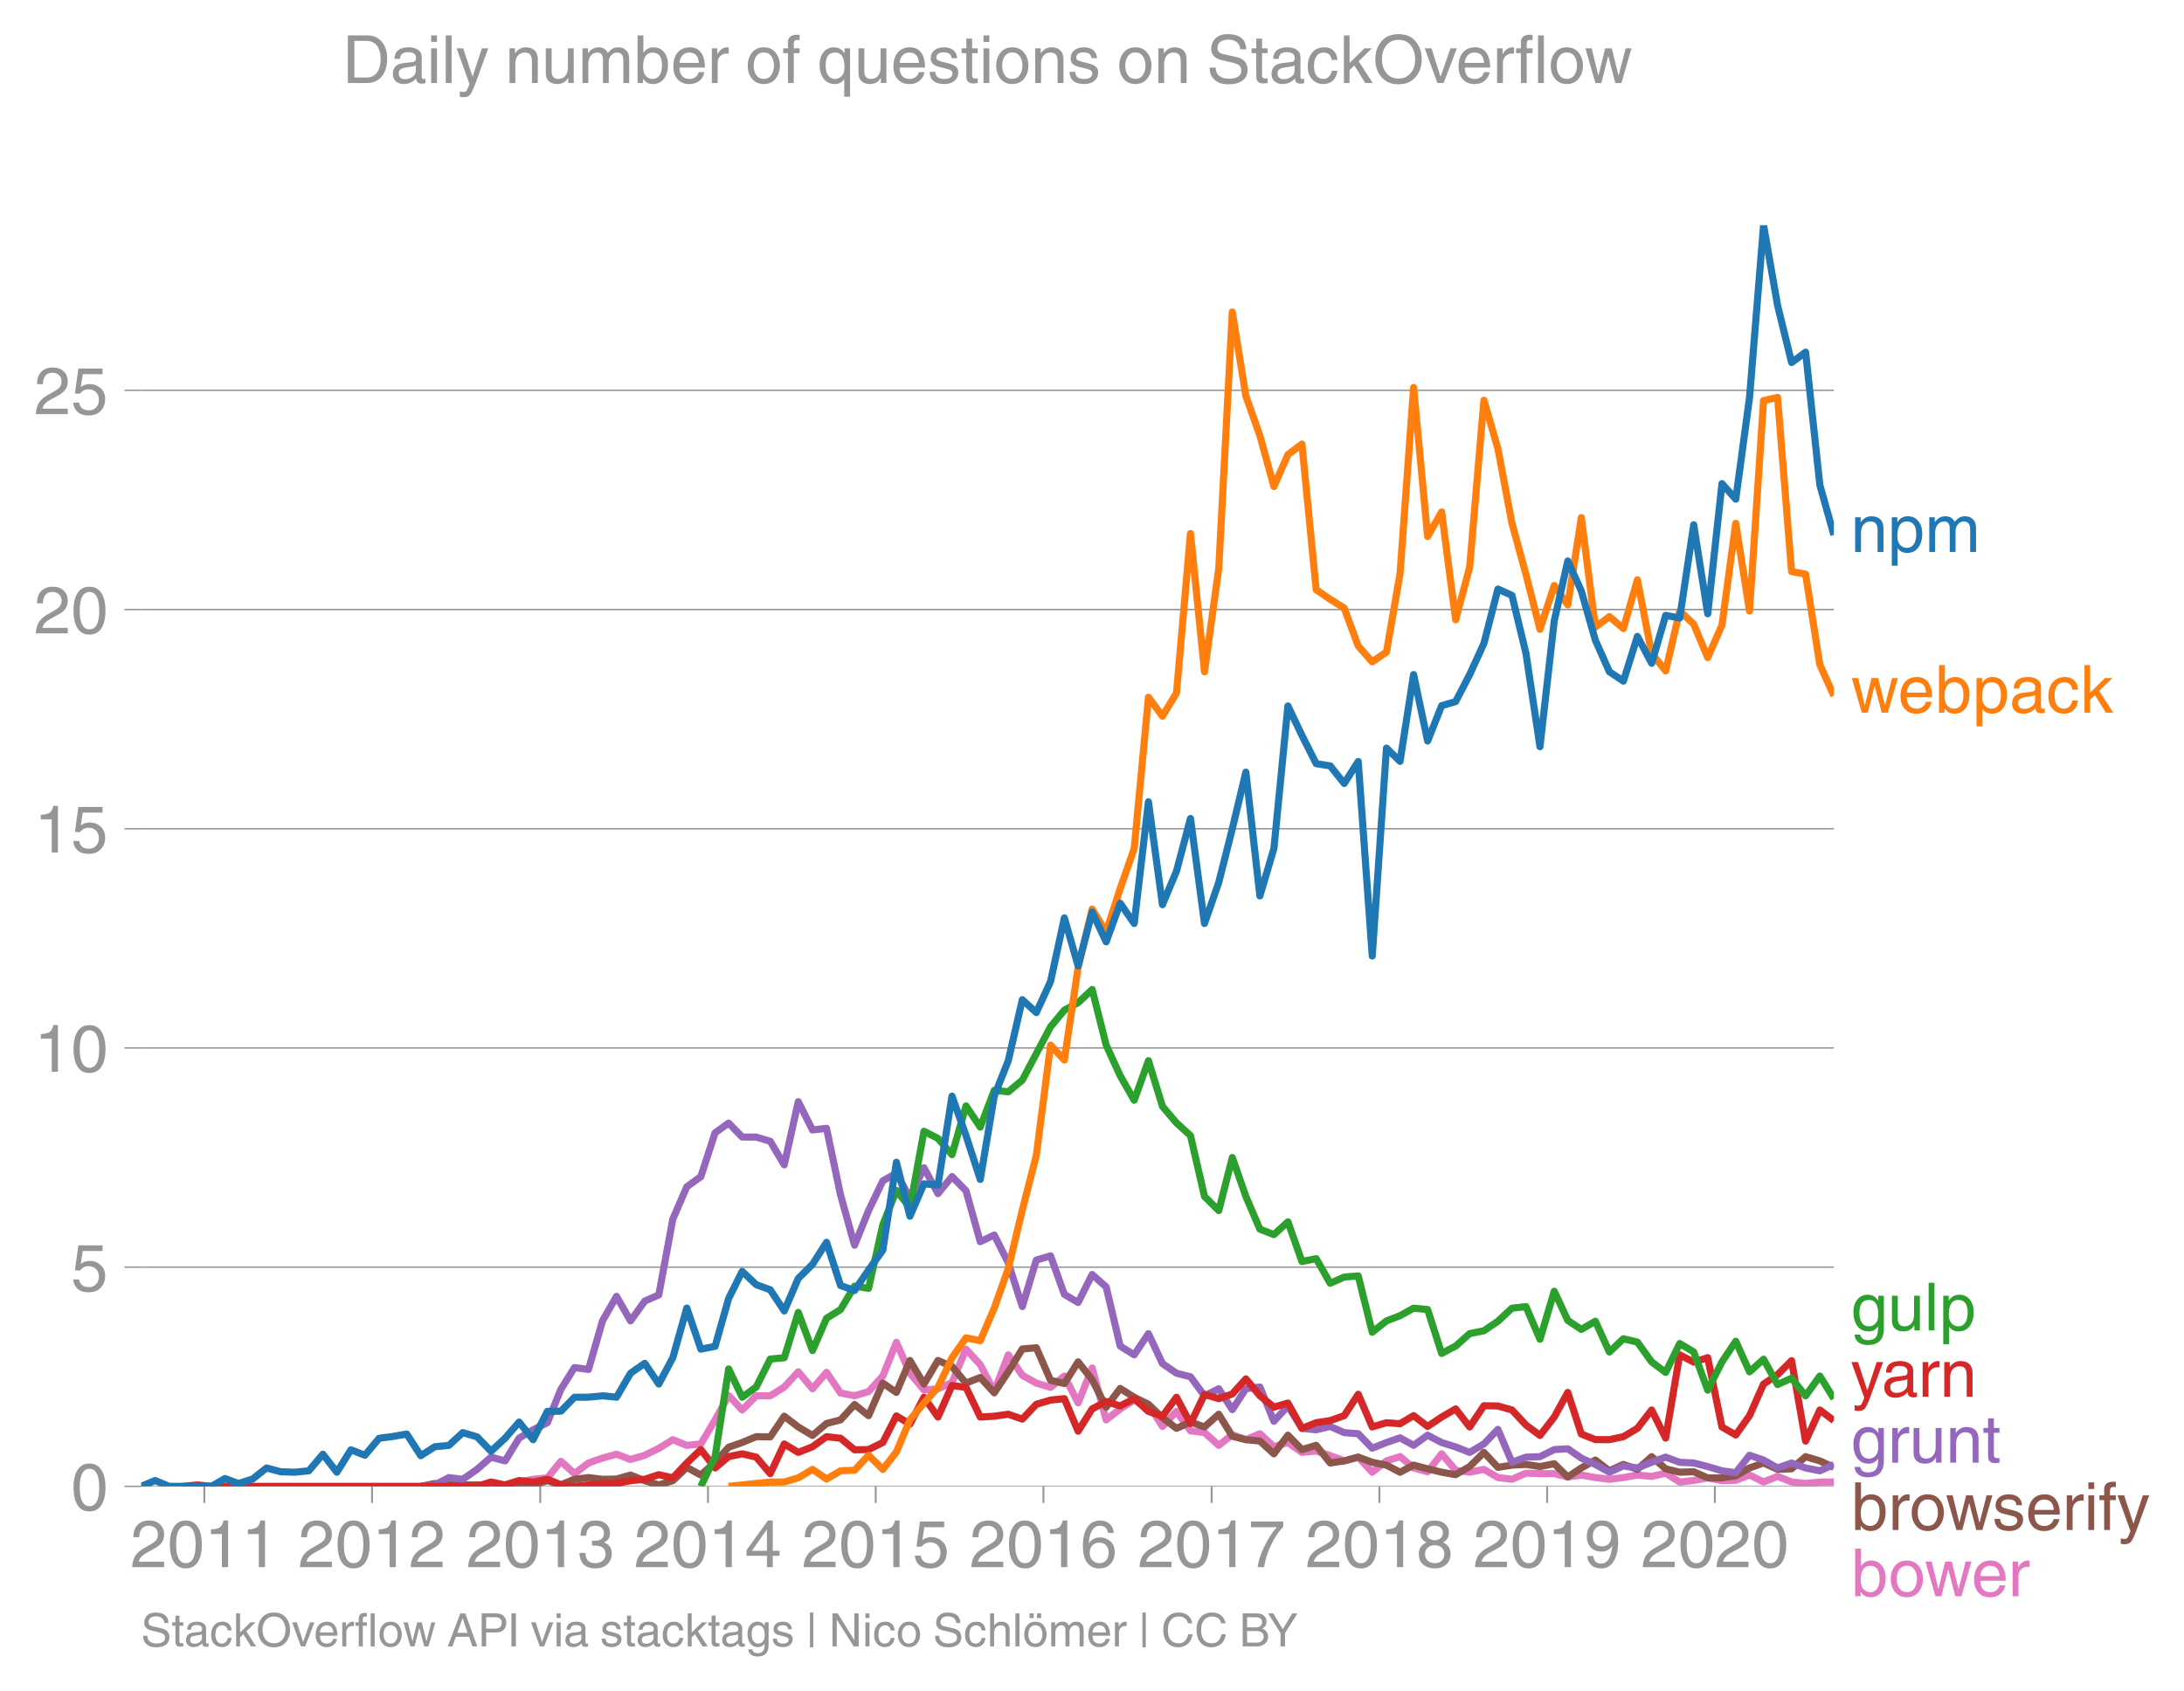 <svg height="475.651" viewBox="0 0 460.756 356.738" width="614.341" xmlns="http://www.w3.org/2000/svg" xmlns:xlink="http://www.w3.org/1999/xlink"><defs><style>*{stroke-linecap:butt;stroke-linejoin:round}</style></defs><g id="figure_1"><path d="M0 356.738h460.756V0H0z" fill="none" id="patch_1"/><g id="axes_1"><path d="M29.77 313.628h357.12V47.516H29.77z" fill="none" id="patch_2"/><path clip-path="url(#pa1ff4b0486)" d="M103.599 313.628l2.959-.298 2.955-.627 2.957-.567 3.006-.298 2.86-3.496 2.858 2.6 2.959-2.247 2.957-1.035 2.957-.816 2.957 1.114 3.005-.895 2.957-1.452 2.96-1.83 2.954 1.213 2.957-.318 3.006-5.073 2.86-5.137 2.858 3.048 2.959-3.004 2.957.02 2.957-1.87 2.957-3.203 3.005 3.581 2.957-3.462 2.96 4.357 2.954.577 2.957-.875 3.006-3.283 2.86-7.119 2.858 6.522 2.96 3.522 2.956-.239 2.957-1.303 2.957-7.053 3.006 3.283 2.957 5.62 2.959-7.709 2.955 4.317 2.957 1.651 3.005.896 2.909-2.398 2.906 5.68 2.96-7.37 2.956 10.951 2.957-2.318 2.957-1.86 3.006.895 2.957 4.666 2.959-3.173 2.955 4.098 2.957.378 3.005 2.685 2.86-2.248 2.858 1.055 2.96-1.254 2.957 2.746 2.957-.895 2.957 2.088 3.005-.298 2.957.985 2.96 1.104 2.954-.796 2.957 3.183 3.006-2.387 2.86-.906 2.858 2.398 2.959.796 2.957-3.78 2.957 3.471 2.957.408 3.005-.597 2.957 1.731 2.96.358 2.954-1.283 2.957.09h3.006l2.86.703 2.858-.405 2.959.537 2.957.358 2.957-.358 2.957-.537 3.005.298 2.957-.686 2.96 1.88 2.954-.338 2.958-.557 3.005.597 2.909-.083 2.906-1.111 2.96 1.462 2.956-1.164 2.957 1.164 2.957.328 3.006-.298 2.957-.03" fill="none" stroke="#e377c2" stroke-linecap="square" stroke-width="1.5" id="line2d_1"/><g id="matplotlib.axis_1"><g id="xtick_1"><g id="line2d_2"><defs><path d="M0 0v3.5" id="me112d63226" stroke="#969696" stroke-width=".4"/></defs><use x="43.101" xlink:href="#me112d63226" y="313.628" fill="#969696" stroke="#969696" stroke-width=".4"/></g><g transform="matrix(.14 0 0 -.14 27.53 330.678)" fill="#969696" id="text_1"><defs><path d="M4.39 45.125q0 12.39 6.391 18.781 6.406 6.407 17.938 6.407 9.656 0 15.812-5.86 6.157-5.86 6.157-15.14 0-7.22-3.547-12.188-3.532-4.953-10.422-8.703l-12.11-6.64Q13.922 15.921 12.5 8.296h38.188V0H2.593q.39 9.906 4.297 16.5 3.906 6.594 12.203 11.375l12.593 7.328q5.032 2.89 7.329 5.984 2.297 3.094 2.297 8.516 0 5.375-3.766 9.031-3.75 3.672-10.156 3.672-7.078 0-10.594-4.672-3.516-4.656-3.61-12.609z" id="HelveticaWorld-Regular-50"/><path d="M42.484 34.188q0 14.109-3.734 21.156-3.734 7.062-10.969 7.062-7.078 0-10.89-7.062-3.797-7.047-3.797-21.157 0-13.671 3.75-20.937Q20.609 6 27.78 6q7.235 0 10.969 7 3.734 7.016 3.734 21.188zm9.422 0q0-17.297-6.25-26.704-6.25-9.39-17.875-9.39-12.062 0-18.062 9.734-6 9.75-6 26.36 0 17.03 6.14 26.578 6.157 9.547 17.922 9.547 11.625 0 17.875-9.5t6.25-26.626z" id="HelveticaWorld-Regular-48"/><path d="M35.89 0h-9.374v49.906H10.109v6.985q8.594.28 12.782 2.75Q27.094 62.109 29 70.313h6.89z" id="HelveticaWorld-Regular-49"/></defs><use xlink:href="#HelveticaWorld-Regular-50"/><use x="55.615" xlink:href="#HelveticaWorld-Regular-48"/><use x="111.23" xlink:href="#HelveticaWorld-Regular-49"/><use x="166.846" xlink:href="#HelveticaWorld-Regular-49"/></g></g><g id="xtick_2"><use x="78.489" xlink:href="#me112d63226" y="313.628" fill="#969696" stroke="#969696" stroke-width=".4" id="line2d_3"/><g transform="matrix(.14 0 0 -.14 62.918 330.678)" fill="#969696" id="text_2"><use xlink:href="#HelveticaWorld-Regular-50"/><use x="55.615" xlink:href="#HelveticaWorld-Regular-48"/><use x="111.23" xlink:href="#HelveticaWorld-Regular-49"/><use x="166.846" xlink:href="#HelveticaWorld-Regular-50"/></g></g><g id="xtick_3"><use x="113.973" xlink:href="#me112d63226" y="313.628" fill="#969696" stroke="#969696" stroke-width=".4" id="line2d_4"/><g transform="matrix(.14 0 0 -.14 98.402 330.678)" fill="#969696" id="text_3"><defs><path d="M22.406 39.984q2.203-.187 4.594-.187 6.203 0 9.781 2.86 3.594 2.859 3.594 8.656 0 4.687-3.344 7.89-3.343 3.203-9.64 3.203-6.985 0-10.235-4.11-3.234-4.093-3.437-10.983h-8.64q0 10.984 5.765 16.984 5.765 6.016 16.937 6.016 9.922 0 15.828-5.11 5.907-5.094 5.907-13.39 0-10.704-9.032-14.5v-.204q11.72-4 11.72-16.406 0-9.906-6.595-16.265-6.593-6.344-18.703-6.344-9.906 0-16.312 5.203Q4.204 8.5 3.422 21.484H12.5q.203-8.109 4-11.797Q20.313 6 27.484 6q6.938 0 11.141 3.86 4.203 3.859 4.203 9.718 0 6.406-4.016 9.672-4 3.266-12.39 3.266-2 0-4.016-.094z" id="HelveticaWorld-Regular-51"/></defs><use xlink:href="#HelveticaWorld-Regular-50"/><use x="55.615" xlink:href="#HelveticaWorld-Regular-48"/><use x="111.23" xlink:href="#HelveticaWorld-Regular-49"/><use x="166.846" xlink:href="#HelveticaWorld-Regular-51"/></g></g><g id="xtick_4"><use x="149.36" xlink:href="#me112d63226" y="313.628" fill="#969696" stroke="#969696" stroke-width=".4" id="line2d_5"/><g transform="matrix(.14 0 0 -.14 133.79 330.678)" fill="#969696" id="text_4"><defs><path d="M10.594 24.703h22.61v31.89h-.188zM42 17.093V0h-8.797v17.094H2.484v8.593L34.72 70.314H42v-45.61h10.297v-7.61z" id="HelveticaWorld-Regular-52"/></defs><use xlink:href="#HelveticaWorld-Regular-50"/><use x="55.615" xlink:href="#HelveticaWorld-Regular-48"/><use x="111.23" xlink:href="#HelveticaWorld-Regular-49"/><use x="166.846" xlink:href="#HelveticaWorld-Regular-52"/></g></g><g id="xtick_5"><use x="184.747" xlink:href="#me112d63226" y="313.628" fill="#969696" stroke="#969696" stroke-width=".4" id="line2d_6"/><g transform="matrix(.14 0 0 -.14 169.177 330.678)" fill="#969696" id="text_5"><defs><path d="M14.703 40.922q5.813 4.39 13.625 4.39 9.469 0 16.281-6.296 6.813-6.297 6.813-16.22 0-10.78-6.578-17.796-6.563-7-18.422-7-10.313 0-16.266 5.047Q4.203 8.109 3.22 17.39h9.094q.671-5.672 4.437-8.672 3.766-3 10.453-3 6.485 0 10.64 4.484Q42 14.703 42 21.688q0 7.125-4.36 11.421-4.343 4.297-11.218 4.297-7.813 0-13.047-6.687l-7.563.39 5.266 37.594h36.438v-8.5H17.672z" id="HelveticaWorld-Regular-53"/></defs><use xlink:href="#HelveticaWorld-Regular-50"/><use x="55.615" xlink:href="#HelveticaWorld-Regular-48"/><use x="111.23" xlink:href="#HelveticaWorld-Regular-49"/><use x="166.846" xlink:href="#HelveticaWorld-Regular-53"/></g></g><g id="xtick_6"><use x="220.134" xlink:href="#me112d63226" y="313.628" fill="#969696" stroke="#969696" stroke-width=".4" id="line2d_7"/><g transform="matrix(.14 0 0 -.14 204.564 330.678)" fill="#969696" id="text_6"><defs><path d="M14.11 21.578q0-6.875 4.093-11.234Q22.313 6 28.906 6q6.297 0 10.032 4.438 3.734 4.453 3.734 11.687 0 6.297-3.688 10.547-3.687 4.25-10.468 4.25-6.594 0-10.5-4.156-3.907-4.157-3.907-11.188zM41.702 51.61q-.984 5.375-3.984 8.078-3 2.72-8.125 2.72-8.11 0-12.36-7.923-4.25-7.906-4.343-18.109l.203-.188q5.61 8.641 16.687 8.641 8.844 0 15.438-5.86 6.593-5.859 6.593-16.452 0-10.5-6.25-17.47-6.25-6.952-16.843-6.952-12.219 0-18.563 8.687-6.344 8.703-6.344 25.938 0 16.593 6.485 27.093 6.5 10.5 19.484 10.5 8.407 0 14.219-5.015 5.813-5 6.297-13.688z" id="HelveticaWorld-Regular-54"/></defs><use xlink:href="#HelveticaWorld-Regular-50"/><use x="55.615" xlink:href="#HelveticaWorld-Regular-48"/><use x="111.23" xlink:href="#HelveticaWorld-Regular-49"/><use x="166.846" xlink:href="#HelveticaWorld-Regular-54"/></g></g><g id="xtick_7"><use x="255.619" xlink:href="#me112d63226" y="313.628" fill="#969696" stroke="#969696" stroke-width=".4" id="line2d_8"/><g transform="matrix(.14 0 0 -.14 240.048 330.678)" fill="#969696" id="text_7"><defs><path d="M3.719 68.797h48.578v-7.719Q42.28 50.875 33.984 33.484 25.687 16.11 23.391 0h-9.672q1.469 13.281 9.719 30.531 8.25 17.266 18.953 29.672H3.719z" id="HelveticaWorld-Regular-55"/></defs><use xlink:href="#HelveticaWorld-Regular-50"/><use x="55.615" xlink:href="#HelveticaWorld-Regular-48"/><use x="111.23" xlink:href="#HelveticaWorld-Regular-49"/><use x="166.846" xlink:href="#HelveticaWorld-Regular-55"/></g></g><g id="xtick_8"><use x="291.006" xlink:href="#me112d63226" y="313.628" fill="#969696" stroke="#969696" stroke-width=".4" id="line2d_9"/><g transform="matrix(.14 0 0 -.14 275.435 330.678)" fill="#969696" id="text_8"><defs><path d="M27.594 40.578q5.422 0 8.953 3.094 3.547 3.11 3.547 8.234 0 4.594-3.407 7.547-3.39 2.953-9.687 2.953-5.61 0-8.672-3.11-3.047-3.093-3.047-7.874 0-5.125 3.813-7.984 3.812-2.86 8.5-2.86zm.093-7.562q-6.78 0-10.64-3.766-3.86-3.766-3.86-9.234 0-6.297 3.907-10.157Q21 6 28.219 6q6.406 0 10.234 3.86 3.828 3.859 3.828 10.265 0 5.469-3.828 9.172-3.828 3.719-10.766 3.719zM49.22 52.203q0-10.594-9.032-14.797 6.204-2.781 8.86-7.36 2.656-4.562 2.656-9.733 0-10.016-6.453-16.125-6.438-6.094-17.375-6.094-9.563 0-16.813 5.25-7.25 5.25-7.25 17.062 0 11.922 11.907 16.907-9.516 3.796-9.516 13.671 0 8.297 5.64 13.813 5.641 5.516 15.641 5.516 10.016 0 15.875-5.204 5.86-5.203 5.86-12.906z" id="HelveticaWorld-Regular-56"/></defs><use xlink:href="#HelveticaWorld-Regular-50"/><use x="55.615" xlink:href="#HelveticaWorld-Regular-48"/><use x="111.23" xlink:href="#HelveticaWorld-Regular-49"/><use x="166.846" xlink:href="#HelveticaWorld-Regular-56"/></g></g><g id="xtick_9"><use x="326.393" xlink:href="#me112d63226" y="313.628" fill="#969696" stroke="#969696" stroke-width=".4" id="line2d_10"/><g transform="matrix(.14 0 0 -.14 310.822 330.678)" fill="#969696" id="text_9"><defs><path d="M27.594 31.39q6 0 9.75 4.047 3.765 4.063 3.765 11.97 0 6.5-3.562 10.75-3.563 4.25-10.64 4.25-6.11 0-9.876-4.298-3.75-4.297-3.75-11.53 0-7.376 3.516-11.282 3.515-3.906 10.797-3.906zm-1.282-7.906q-10 0-16.062 6.203-6.047 6.204-6.047 16.5 0 10.407 6.094 17.266 6.11 6.86 16.515 6.86 12.11 0 18.36-8.157 6.25-8.156 6.25-24.453 0-16.906-6.406-28.266Q38.625-1.905 25.875-1.905q-9.953 0-15.422 5.593-5.469 5.594-5.469 13.204h8.829q.39-5.266 3.437-8.375 3.063-3.094 8.438-3.094 7.609 0 11.515 6.781Q41.11 19 42.578 31.688l-.187.203q-5.672-8.407-16.078-8.407z" id="HelveticaWorld-Regular-57"/></defs><use xlink:href="#HelveticaWorld-Regular-50"/><use x="55.615" xlink:href="#HelveticaWorld-Regular-48"/><use x="111.23" xlink:href="#HelveticaWorld-Regular-49"/><use x="166.846" xlink:href="#HelveticaWorld-Regular-57"/></g></g><g id="xtick_10"><use x="361.78" xlink:href="#me112d63226" y="313.628" fill="#969696" stroke="#969696" stroke-width=".4" id="line2d_11"/><g transform="matrix(.14 0 0 -.14 346.21 330.678)" fill="#969696" id="text_10"><use xlink:href="#HelveticaWorld-Regular-50"/><use x="55.615" xlink:href="#HelveticaWorld-Regular-48"/><use x="111.23" xlink:href="#HelveticaWorld-Regular-50"/><use x="166.846" xlink:href="#HelveticaWorld-Regular-48"/></g></g></g><g id="matplotlib.axis_2"><g id="ytick_1"><path clip-path="url(#pa1ff4b0486)" d="M29.77 313.628h357.12" fill="none" stroke="#969696" stroke-linecap="square" stroke-width=".3" id="line2d_12"/><g id="line2d_13"><defs><path d="M0 0h-3.5" id="m935a5f6a5d" stroke="#969696" stroke-width=".3"/></defs><use x="29.771" xlink:href="#m935a5f6a5d" y="313.628" fill="#969696" stroke="#969696" stroke-width=".3"/></g><use xlink:href="#HelveticaWorld-Regular-48" transform="matrix(.14 0 0 -.14 14.985 318.653)" fill="#969696" id="text_11"/></g><g id="ytick_2"><path clip-path="url(#pa1ff4b0486)" d="M29.77 267.375h357.12" fill="none" stroke="#969696" stroke-linecap="square" stroke-width=".3" id="line2d_14"/><use x="29.771" xlink:href="#m935a5f6a5d" y="267.375" fill="#969696" stroke="#969696" stroke-width=".3" id="line2d_15"/><use xlink:href="#HelveticaWorld-Regular-53" transform="matrix(.14 0 0 -.14 14.985 272.4)" fill="#969696" id="text_12"/></g><g id="ytick_3"><path clip-path="url(#pa1ff4b0486)" d="M29.77 221.121h357.12" fill="none" stroke="#969696" stroke-linecap="square" stroke-width=".3" id="line2d_16"/><use x="29.771" xlink:href="#m935a5f6a5d" y="221.121" fill="#969696" stroke="#969696" stroke-width=".3" id="line2d_17"/><g transform="matrix(.14 0 0 -.14 7.2 226.146)" fill="#969696" id="text_13"><use xlink:href="#HelveticaWorld-Regular-49"/><use x="55.615" xlink:href="#HelveticaWorld-Regular-48"/></g></g><g id="ytick_4"><path clip-path="url(#pa1ff4b0486)" d="M29.77 174.868h357.12" fill="none" stroke="#969696" stroke-linecap="square" stroke-width=".3" id="line2d_18"/><use x="29.771" xlink:href="#m935a5f6a5d" y="174.868" fill="#969696" stroke="#969696" stroke-width=".3" id="line2d_19"/><g transform="matrix(.14 0 0 -.14 7.2 179.892)" fill="#969696" id="text_14"><use xlink:href="#HelveticaWorld-Regular-49"/><use x="55.615" xlink:href="#HelveticaWorld-Regular-53"/></g></g><g id="ytick_5"><path clip-path="url(#pa1ff4b0486)" d="M29.77 128.614h357.12" fill="none" stroke="#969696" stroke-linecap="square" stroke-width=".3" id="line2d_20"/><use x="29.771" xlink:href="#m935a5f6a5d" y="128.614" fill="#969696" stroke="#969696" stroke-width=".3" id="line2d_21"/><g transform="matrix(.14 0 0 -.14 7.2 133.639)" fill="#969696" id="text_15"><use xlink:href="#HelveticaWorld-Regular-50"/><use x="55.615" xlink:href="#HelveticaWorld-Regular-48"/></g></g><g id="ytick_6"><path clip-path="url(#pa1ff4b0486)" d="M29.77 82.36h357.12" fill="none" stroke="#969696" stroke-linecap="square" stroke-width=".3" id="line2d_22"/><use x="29.771" xlink:href="#m935a5f6a5d" y="82.361" fill="#969696" stroke="#969696" stroke-width=".3" id="line2d_23"/><g transform="matrix(.14 0 0 -.14 7.2 87.385)" fill="#969696" id="text_16"><use xlink:href="#HelveticaWorld-Regular-50"/><use x="55.615" xlink:href="#HelveticaWorld-Regular-53"/></g></g></g><path clip-path="url(#pa1ff4b0486)" d="M88.765 313.628l2.957-.597 2.958.289 2.957.01h3.005l2.957-.01 2.959.308h2.955l2.957-.298 3.006-.895 2.86.863 2.858-1.162 2.959-.358 2.957.358 2.957-.05 2.957-.845 3.005 1.194 2.957.885 2.96-.885 2.954-2.815 2.957 1.621 3.006-2.686 2.86-3.186 2.858-.991 2.959-1.234 2.957.04 2.957-4.357 2.957 2.268 3.005 1.79 2.957-2.516 2.96-.766 2.954-3.243 2.957 2.348 3.006-6.864 2.86 1.961 2.858-6.735 2.96 4.973 2.956-4.973 2.957 1.273 2.957 3.501 3.006-1.193 2.957 3.242 2.959-4.436 2.955-4.814 2.957-.259 3.005 6.864 2.909.689 2.906-4.569 2.96 3.75 2.956 5.8 2.957-3.95 2.957 1.86 3.006 1.492 2.957 2.815 2.959 2.258 2.955-1.332 2.957 1.034 3.005-2.686 2.86 4.647 2.858.725 2.96.288 2.957 2.696 2.957-3.93 2.957 3.035 3.005-.896 2.957 3.72 2.96-.437 2.954-.796 2.957 1.094 3.006.597 2.86 1.503 2.858-1.503 2.959.776 2.957.716 2.957.517 2.957-1.71 3.005-2.985 2.957 3.154 2.96-.468 2.954-.15 2.957.449 3.006-.597 2.86 2.792 2.858-1.897 2.959-1.671 2.957 2.268 2.957-1.343 2.957 1.044 3.005-2.685 2.957 2.566 2.96.716 2.954-.1 2.958 1.294h3.005l2.909-.443 2.906-1.646 2.96-1.054 2.956 1.352 2.957-.119 2.957-2.566 3.006.895 2.957 1.363" fill="none" stroke="#8c564b" stroke-linecap="square" stroke-width="1.5" id="line2d_24"/><path clip-path="url(#pa1ff4b0486)" d="M88.765 313.628l2.957-.298 2.958-1.552 2.957.358 3.005-2.089 2.957-2.586 2.959.796 2.955-4.805 2.957-1.76 3.006-1.492 2.86-7.055 2.858-4.583 2.959.398 2.957-10.246 2.957-5.172 2.957 5.172 3.005-4.177 2.957-1.304 2.96-16.004 2.954-6.814 2.957-2.139 3.006-9.25 2.86-2.046 2.858 2.941 2.959.01 2.957.885 2.957 4.974 2.957-13.33 3.005 5.969 2.957-.348 2.96 14.075 2.954 10.593 2.957-7.31 3.006-6.267 2.86-1.62 2.858 5.2 2.96-6.346 2.956 5.451 2.957-3.6 2.957 3.004 3.006 10.742 2.957-1.412 2.959 5.888 2.955 9.221 2.957-9.817 3.005-.896 2.909 8.13 2.906 1.718 2.96-5.918 2.956 2.635 2.957 12.474 2.957 1.85 3.006-4.476 2.957 6.326 2.959 2.03 2.955.745 2.957 4.029 3.005-1.492 2.86 4.402 2.858-4.402 2.96-.378 2.957 7.241 2.957-3.232 2.957 4.724 3.005.299 2.957-.706 2.96 1.303 2.954.238 2.957 3.044 3.006-1.193 2.86-.992 2.858 1.588 2.959-2.138 2.957 1.542 2.957.925 2.957 1.163 3.005-1.79 2.957-3.074 2.96 6.953 2.954-1.094 2.957-.1 3.006-1.491 2.86-.17 2.858 1.96 2.959 1.343 2.957 1.641 2.957-1.333 2.957.438 3.005-1.194 2.957-1.094 2.96 1.094 2.954.14 2.958.756 3.005.895 2.909.411 2.906-3.694 2.96 1.015 2.956 1.67 2.957-1.053 2.957 1.054 3.006.597 2.957-1.343" fill="none" stroke="#9467bd" stroke-linecap="square" stroke-width="1.5" id="line2d_25"/><g transform="matrix(.14 0 0 -.14 390.462 116.463)" fill="#1f77b4" id="text_17"><defs><path d="M49.219 0h-8.844v32.172q0 7.422-2.594 10.578-2.578 3.156-8.578 3.156-5.906 0-9.875-4.5-3.953-4.484-3.953-12.89V0H6.594v52.297h8.297v-7.375h.203q6.203 8.89 15.812 8.89 8.89 0 13.594-4.718 4.719-4.703 4.719-13.5z" id="HelveticaWorld-Regular-110"/><path d="M14.984 23.688q0-8.407 4.094-13 4.11-4.579 10.219-4.579 6.687 0 10.39 5.438 3.72 5.453 3.72 14.765 0 10.22-3.563 14.907-3.563 4.687-10.735 4.687-6.984 0-10.562-5.5-3.563-5.5-3.563-16.718zm-8.39 28.609h8.297v-7.375h.203q5.61 8.89 15.625 8.89 10.11 0 15.937-7.359 5.828-7.344 5.828-18.766 0-12.796-5.953-21Q40.578-1.515 29.5-1.515q-9.094 0-13.922 7.032h-.203v-26.22H6.594z" id="HelveticaWorld-Regular-112"/><path d="M6.594 52.297h8.297v-7.375h.203q5.906 8.89 15.812 8.89 9.813 0 13.922-8.5 3.75 4.594 7.266 6.547 3.515 1.953 8.703 1.953 6.781 0 11.484-4.453Q77 44.922 77 36.187V0h-8.781v33.797q0 6.094-2.297 9.094-2.297 3.015-7.422 3.015-5.172 0-8.75-4.203-3.563-4.203-3.563-9.812V0h-8.78v36.188q0 4.53-2.11 7.124-2.094 2.594-6.094 2.594-6.297 0-10.062-4.687-3.766-4.688-3.766-12.703V0H6.594z" id="HelveticaWorld-Regular-109"/></defs><use xlink:href="#HelveticaWorld-Regular-110"/><use x="55.176" xlink:href="#HelveticaWorld-Regular-112"/><use x="111.67" xlink:href="#HelveticaWorld-Regular-109"/></g><g transform="matrix(.14 0 0 -.14 390.462 150.383)" fill="#ff7f0e" id="text_18"><defs><path d="M25.594 0h-8.985L1.516 52.297h9.468L21 11.187h.188l10.109 41.11h9.922l10.203-41.11h.187l10.594 41.11h8.703L55.812 0h-9.234L35.984 40.484h-.187z" id="HelveticaWorld-Regular-119"/><path d="M42.484 30.328q-.687 8.485-4.5 12.031-3.797 3.547-10.109 3.547-6.39 0-10.328-4.5-3.922-4.484-4.172-11.078zm8.391-13.922q-1.453-8.11-7.953-13.422-5.719-4.5-15.047-4.593-10.984.093-17.438 7.203Q4 12.704 4 24.704q0 13.78 6.64 21.437 6.641 7.672 18.47 7.672 10.593 0 16.546-7.922 5.953-7.907 5.953-22.594H13.375q0-8.203 3.813-12.703Q21 6.109 28.608 6.109q5.375 0 9.235 3.235 3.86 3.25 4.25 7.062z" id="HelveticaWorld-Regular-101"/><path d="M43.406 26.313q0 10.5-3.718 15.046-3.704 4.547-10.579 4.547-6.984-.11-10.562-5.453Q14.984 35.11 14.984 25q0-10.297 4.297-14.594Q23.578 6.11 29.297 6.11q6.5 0 10.297 5.344 3.812 5.344 3.812 14.86zM6.594 0v71.781h8.781V45.703h.203q5.61 8.11 15.14 8.11 9.766 0 15.766-7.25t6-18.876q0-13.093-6.062-21.156Q40.375-1.516 29.5-1.516q-9.578 0-14.406 8.016h-.203V0z" id="HelveticaWorld-Regular-98"/><path d="M38.375 26.703q-.969-1.015-3.828-1.656-2.86-.625-10.672-1.656-5.766-.688-8.469-2.844-2.703-2.14-2.703-5.656 0-4.297 2.281-6.688 2.297-2.39 7.329-2.39 6.296 0 11.171 3.578 4.891 3.593 4.891 8.718zM6.203 36.375q.297 8.844 5.734 13.14 5.454 4.297 15.844 4.297 8.297 0 13.907-3.765 5.624-3.75 5.624-10.844V9.078Q47.313 6 50.094 6q1.125 0 2.89.39V0Q50.594-.984 48-.984q-4.5 0-6.703 1.921-2.188 1.938-2.281 6.047-7.516-8.5-18.891-8.5-7.422 0-11.922 4.204Q3.72 6.89 3.72 13.624q0 6.89 3.906 11.125Q11.531 29 19 29.89l15.516 1.891q4.203.64 4.203 6.203 0 4.11-3.047 6.297-3.047 2.203-9.25 2.203-5.516 0-8.485-2.437-2.953-2.438-3.53-7.672z" id="HelveticaWorld-Regular-97"/><path d="M39.594 34.719q-1.89 11.187-12.39 11.187-6.5 0-10.454-5.203-3.953-5.203-3.953-14.484 0-10.11 3.656-15.11 3.672-5 10.64-5 4.688 0 8.11 3.438 3.422 3.437 4.39 8.953h8.5q-1.312-9.703-6.859-14.86-5.547-5.156-14.328-5.156-10.297 0-16.89 7.047-6.594 7.063-6.594 19.172 0 13.281 6.594 21.188 6.593 7.922 18.5 7.922 8.687 0 13.843-5.204 5.157-5.203 5.735-13.89z" id="HelveticaWorld-Regular-99"/><path d="M50 0H38.719L22.406 26.422l-7.312-6.594V0h-8.5v71.781h8.5v-41.61l22.5 22.126H48.78L28.813 32.813z" id="HelveticaWorld-Regular-107"/></defs><use xlink:href="#HelveticaWorld-Regular-119"/><use x="70.912" xlink:href="#HelveticaWorld-Regular-101"/><use x="126.332" xlink:href="#HelveticaWorld-Regular-98"/><use x="182.826" xlink:href="#HelveticaWorld-Regular-112"/><use x="239.32" xlink:href="#HelveticaWorld-Regular-97"/><use x="294.252" xlink:href="#HelveticaWorld-Regular-99"/><use x="345.521" xlink:href="#HelveticaWorld-Regular-107"/></g><g transform="matrix(.14 0 0 -.14 390.462 280.725)" fill="#2ca02c" id="text_19"><defs><path d="M12.984 26.313q0-9.61 3.813-14.907Q20.609 6.11 27.094 6.11q6.312 0 10.312 4.579 4 4.593 4 13 0 11.03-3.5 16.625-3.484 5.593-10.61 5.593-7.171 0-10.75-4.765-3.562-4.766-3.562-14.828zM49.812 2.983q0-12.609-6.062-18.797-6.047-6.203-18.266-6.203-8.78 0-13.984 4.047Q6.297-13.922 5.516-6.39h8.796q.672-3.812 3.532-6.062 2.86-2.25 8.281-2.25 7.375 0 11.125 3.969 3.766 3.953 3.766 12.828v3.719h-.188q-4.937-7.329-13.922-7.329-11.187 0-17.093 8.25-5.907 8.25-5.907 20.953 0 11.625 5.953 18.875 5.97 7.25 15.829 7.25 9.906 0 15.625-8.89h.187v7.375h8.313z" id="HelveticaWorld-Regular-103"/><path d="M6.11 52.297h8.78V17.578q0-5.765 2.61-8.625Q20.125 6.11 25 6.11q6.781 0 10.594 4.797 3.812 4.813 3.812 12.578v28.813h8.782V0H39.89v7.625l-.188.188q-4.984-9.329-16.61-9.329-7.515 0-12.25 4.094Q6.11 6.688 6.11 14.703z" id="HelveticaWorld-Regular-117"/><path d="M15.375 0H6.594v71.781h8.781z" id="HelveticaWorld-Regular-108"/></defs><use xlink:href="#HelveticaWorld-Regular-103"/><use x="55.908" xlink:href="#HelveticaWorld-Regular-117"/><use x="110.693" xlink:href="#HelveticaWorld-Regular-108"/><use x="132.715" xlink:href="#HelveticaWorld-Regular-112"/></g><g transform="matrix(.14 0 0 -.14 390.462 294.72)" fill="#d62728" id="text_20"><defs><path d="M39.016 52.297h9.562L29.891.984q-.5-1.375-.985-2.593-4.25-11.329-7.328-15.547-3.078-4.235-9.953-4.235-3.61 0-5.906.782v8.015q2.484-.89 5.468-.89 3.22 0 4.704 2.03 1.5 2.032 4.421 9.938L.875 52.297h9.922L24.812 9.719H25z" id="HelveticaWorld-Regular-121"/><path d="M15.375 0H6.594v52.297h8.297v-8.688h.203q5.703 10.203 14.687 10.203 1.422 0 2.297-.296V44.39h-3.266q-5.906 0-9.671-4.016-3.766-4-3.766-9.953z" id="HelveticaWorld-Regular-114"/></defs><use xlink:href="#HelveticaWorld-Regular-121"/><use x="46.734" xlink:href="#HelveticaWorld-Regular-97"/><use x="101.666" xlink:href="#HelveticaWorld-Regular-114"/><use x="134.234" xlink:href="#HelveticaWorld-Regular-110"/></g><g transform="matrix(.14 0 0 -.14 390.462 308.633)" fill="#9467bd" id="text_21"><defs><path d="M17.188 45.016V10.984q0-2 1.093-3.046 1.11-1.047 3.938-1.047h3.375V0Q20.797-.688 19-.688q-5.516 0-8.063 2.641-2.53 2.64-2.53 8.547v34.516H1.311v7.28h7.094v14.595h8.781V52.297h8.407v-7.281z" id="HelveticaWorld-Regular-116"/></defs><use xlink:href="#HelveticaWorld-Regular-103"/><use x="55.908" xlink:href="#HelveticaWorld-Regular-114"/><use x="88.477" xlink:href="#HelveticaWorld-Regular-117"/><use x="143.262" xlink:href="#HelveticaWorld-Regular-110"/><use x="198.438" xlink:href="#HelveticaWorld-Regular-116"/></g><g transform="matrix(.14 0 0 -.14 390.462 322.84)" fill="#8c564b" id="text_22"><defs><path d="M12.703 26.219q0-8.735 3.953-14.375 3.953-5.64 11.219-5.64 7.531 0 11.438 5.905 3.906 5.907 3.906 14.11 0 8.297-3.907 14.078-3.906 5.797-11.437 5.797-6.969 0-11.078-5.453-4.094-5.438-4.094-14.422zm-8.984 0q0 11.672 6.484 19.625 6.5 7.968 17.672 7.968 11.438 0 17.875-8.062 6.453-8.047 6.453-19.531 0-11.516-6.406-19.625-6.39-8.11-17.922-8.11-11.078 0-17.625 7.86-6.531 7.86-6.531 19.875z" id="HelveticaWorld-Regular-111"/><path d="M36.078 37.406q-.187 4.688-3.344 6.735-3.14 2.047-9.047 2.047-4.296 0-7.359-1.907-3.047-1.89-3.047-5.468 0-2.829 1.797-4.172 1.813-1.344 7.828-2.86l8.688-2.187q7.906-2 11.297-5.11 3.406-3.093 3.406-8.656 0-7.719-5.64-12.531-5.641-4.813-15.063-4.813-11 0-16.64 4.563-5.626 4.578-5.735 13.75h8.5q.203-5.422 3.594-8.063 3.39-2.625 10.171-2.625 5.516 0 8.766 2.188 3.25 2.203 3.25 6.11 0 2.78-2.11 4.437-2.093 1.672-8.296 3.078l-10.203 2.5q-6.203 1.562-9.157 4.656-2.953 3.094-2.953 8.031 0 7.72 5.516 12.203 5.531 4.5 14.406 4.5 9.485 0 14.531-4.624 5.047-4.61 5.344-11.782z" id="HelveticaWorld-Regular-115"/><path d="M6.594 61.813v9.968h8.781v-9.969zM15.375 0H6.594v52.297h8.781z" id="HelveticaWorld-Regular-105"/><path d="M17.188 45.016V0H8.405v45.016H1.22v7.28h7.187v8.985q0 5.907 3.578 8.703 3.594 2.813 10.032 2.813 2.203 0 3.968-.188v-7.906q-1.562.188-3.578.188-2.922 0-4.078-1.438-1.14-1.437-1.14-4.656v-6.5h8.796v-7.281z" id="HelveticaWorld-Regular-102"/></defs><use xlink:href="#HelveticaWorld-Regular-98"/><use x="56.494" xlink:href="#HelveticaWorld-Regular-114"/><use x="88.063" xlink:href="#HelveticaWorld-Regular-111"/><use x="142.471" xlink:href="#HelveticaWorld-Regular-119"/><use x="213.383" xlink:href="#HelveticaWorld-Regular-115"/><use x="263.383" xlink:href="#HelveticaWorld-Regular-101"/><use x="318.803" xlink:href="#HelveticaWorld-Regular-114"/><use x="351.371" xlink:href="#HelveticaWorld-Regular-105"/><use x="373.393" xlink:href="#HelveticaWorld-Regular-102"/><use x="401.078" xlink:href="#HelveticaWorld-Regular-121"/></g><g transform="matrix(.14 0 0 -.14 390.462 336.816)" fill="#e377c2" id="text_23"><use xlink:href="#HelveticaWorld-Regular-98"/><use x="56.494" xlink:href="#HelveticaWorld-Regular-111"/><use x="110.902" xlink:href="#HelveticaWorld-Regular-119"/><use x="181.814" xlink:href="#HelveticaWorld-Regular-101"/><use x="237.234" xlink:href="#HelveticaWorld-Regular-114"/></g><g transform="matrix(.097 0 0 -.097 29.77 347.399)" fill="#969696" id="text_24"><defs><path d="M50.39 50.781q-.296 6.844-5.109 10.719-4.797 3.875-12.656 3.875-7.922 0-12.172-3.25-4.234-3.234-4.234-9.344 0-3.265 1.843-5.61 1.86-2.343 6.641-3.468l20.516-4.687q8.297-1.813 12.297-6.875 4.015-5.047 4.015-12.313 0-10.64-7.812-16.187-7.813-5.547-20.313-5.547-9.531 0-15.031 2.437-5.484 2.453-9.734 7.766-4.25 5.328-4.25 14.89h9.093q0-8 5.313-12.406 5.328-4.39 14.5-4.39 8.89 0 13.844 3.156 4.953 3.156 4.953 8.953 0 5.281-2.953 7.89Q46.188 29 37.594 31l-15.469 3.625q-7.719 1.75-11.531 6.125Q6.78 45.125 6.78 51.516q0 9.672 6.516 15.922 6.531 6.25 18.203 6.25 13.172 0 20.328-5.5 7.156-5.485 7.688-17.407z" id="HelveticaWorld-Regular-83"/><path d="M63.922 35.89q0 12.594-6.672 20.891-6.656 8.313-18.328 8.313-11.531 0-18.266-8.313-6.734-8.297-6.734-20.89 0-12.985 6.828-21.094 6.844-8.11 18.172-8.11 11.078 0 18.031 7.907 6.969 7.922 6.969 21.297zm9.953 0q0-16.062-9.281-26.937-9.266-10.86-25.672-10.86-16.516 0-25.766 10.86-9.25 10.875-9.25 26.938 0 16.109 9.25 26.953 9.25 10.843 25.766 10.843 16.89 0 25.922-11.046 9.031-11.032 9.031-26.75z" id="HelveticaWorld-Regular-79"/><path d="M39.406 52.297h9.625L29.11 0h-9.437L.594 52.297h10.203L24.422 9.719h.187z" id="HelveticaWorld-Regular-118"/><path d="M44 29.5L33.406 61.078h-.203L21.687 29.5zm-25.297-8.594L11.188 0h-9.97l27 71.781h10.985L65.187 0H54.594l-7.078 20.906z" id="HelveticaWorld-Regular-65"/><path d="M17.828 38.625H37.11q7.282 0 10.938 3.188 3.656 3.203 3.656 9.703 0 5.812-3.516 8.89-3.515 3.078-10.687 3.078H17.828zm0-38.625H8.11v71.781h32.266q9.625 0 15.484-5.594 5.86-5.593 5.86-14.578 0-9.328-5.672-15.312-5.656-5.969-15.672-5.969H17.828z" id="HelveticaWorld-Regular-80"/><path d="M17.828 0H8.11v71.781h9.72z" id="HelveticaWorld-Regular-73"/><path d="M9.422 73.688h7.281V-1.906H9.422z" id="HelveticaWorld-Regular-124"/><path d="M55.61 71.781h9.374V0h-10.78L17.577 58.016h-.187V0H8.109v71.781h11.375l35.938-57.969h.187z" id="HelveticaWorld-Regular-78"/><path d="M49.219 0h-8.844v34.188q0 6.296-2.438 9-2.437 2.718-7.953 2.718-6.797 0-10.703-4.406-3.906-4.39-3.906-12.984V0H6.594v71.781h8.781V45.312h.203q6 8.5 15.328 8.5 8.594 0 13.453-4.5 4.86-4.484 4.86-13.718z" id="HelveticaWorld-Regular-104"/><path d="M12.703 26.219q0-8.735 3.953-14.375 3.953-5.64 11.219-5.64 7.531 0 11.438 5.905 3.906 5.907 3.906 14.11 0 8.297-3.907 14.078-3.906 5.797-11.437 5.797-6.969 0-11.078-5.453-4.094-5.438-4.094-14.422zm-8.984 0q0 11.672 6.484 19.625 6.5 7.968 17.672 7.968 11.438 0 17.875-8.062 6.453-8.047 6.453-19.531 0-11.516-6.406-19.625-6.39-8.11-17.922-8.11-11.078 0-17.625 7.86-6.531 7.86-6.531 19.875zm36.734 35.406H31.47v10.156h8.984zm-16.219 0H15.25v10.156h8.984z" id="HelveticaWorld-Regular-246"/><path d="M58.016 50.203q-1.625 7.313-6.782 11.094-5.14 3.797-13.343 3.797-10.594 0-17.047-7.703-6.438-7.688-6.438-20.766 0-15.14 6.094-22.547 6.11-7.39 17.688-7.39 7.609 0 13.093 5.046 5.5 5.063 7.407 14.688h9.421Q66.22 12.594 57.625 5.344t-20.906-7.25q-14.703 0-23.516 10.11Q4.391 18.311 4.391 36.28q0 17.328 9.203 27.36 9.203 10.047 24.297 10.047 12.5 0 20.265-6.454 7.766-6.437 9.235-17.03z" id="HelveticaWorld-Regular-67"/><path d="M8.11 71.781h31.484q9.281 0 14.797-5.031 5.515-5.031 5.515-13.031 0-4.844-2.422-8.828-2.406-3.97-7.187-6.172 6.687-2.532 9.828-6.735 3.156-4.203 3.156-10.797 0-9.265-6.687-15.234Q49.906 0 38.922 0H8.109zm9.562-63.484h20.703q7.625 0 11.422 3.531 3.812 3.547 3.812 9.563 0 6.093-4.25 9.093Q45.125 33.5 36.812 33.5h-19.14zm0 33.11h17.625q7.719 0 11.312 2.796 3.594 2.813 3.594 8.781 0 5.125-3.406 7.813-3.39 2.687-11.39 2.687H17.671z" id="HelveticaWorld-Regular-66"/><path d="M37.313 0h-9.72v28.906L.485 71.781h11.329l20.609-34.469 20.562 34.47h11.422L37.312 28.905z" id="HelveticaWorld-Regular-89"/></defs><use xlink:href="#HelveticaWorld-Regular-83"/><use x="66.211" xlink:href="#HelveticaWorld-Regular-116"/><use x="93.896" xlink:href="#HelveticaWorld-Regular-97"/><use x="148.828" xlink:href="#HelveticaWorld-Regular-99"/><use x="200.098" xlink:href="#HelveticaWorld-Regular-107"/><use x="250.098" xlink:href="#HelveticaWorld-Regular-79"/><use x="327.881" xlink:href="#HelveticaWorld-Regular-118"/><use x="375.49" xlink:href="#HelveticaWorld-Regular-101"/><use x="430.91" xlink:href="#HelveticaWorld-Regular-114"/><use x="464.979" xlink:href="#HelveticaWorld-Regular-102"/><use x="492.664" xlink:href="#HelveticaWorld-Regular-108"/><use x="514.686" xlink:href="#HelveticaWorld-Regular-111"/><use x="569.094" xlink:href="#HelveticaWorld-Regular-119"/><use x="641.506" xlink:href="#HelveticaWorld-Regular-32"/><use x="665.92" xlink:href="#HelveticaWorld-Regular-65"/><use x="732.619" xlink:href="#HelveticaWorld-Regular-80"/><use x="797.268" xlink:href="#HelveticaWorld-Regular-73"/><use x="823.049" xlink:href="#HelveticaWorld-Regular-32"/><use x="847.463" xlink:href="#HelveticaWorld-Regular-118"/><use x="897.072" xlink:href="#HelveticaWorld-Regular-105"/><use x="919.094" xlink:href="#HelveticaWorld-Regular-97"/><use x="974.025" xlink:href="#HelveticaWorld-Regular-32"/><use x="998.439" xlink:href="#HelveticaWorld-Regular-115"/><use x="1048.439" xlink:href="#HelveticaWorld-Regular-116"/><use x="1076.125" xlink:href="#HelveticaWorld-Regular-97"/><use x="1131.057" xlink:href="#HelveticaWorld-Regular-99"/><use x="1182.326" xlink:href="#HelveticaWorld-Regular-107"/><use x="1232.326" xlink:href="#HelveticaWorld-Regular-116"/><use x="1260.012" xlink:href="#HelveticaWorld-Regular-97"/><use x="1314.943" xlink:href="#HelveticaWorld-Regular-103"/><use x="1370.852" xlink:href="#HelveticaWorld-Regular-115"/><use x="1420.852" xlink:href="#HelveticaWorld-Regular-32"/><use x="1445.266" xlink:href="#HelveticaWorld-Regular-124"/><use x="1471.242" xlink:href="#HelveticaWorld-Regular-32"/><use x="1495.656" xlink:href="#HelveticaWorld-Regular-78"/><use x="1568.752" xlink:href="#HelveticaWorld-Regular-105"/><use x="1590.773" xlink:href="#HelveticaWorld-Regular-99"/><use x="1642.043" xlink:href="#HelveticaWorld-Regular-111"/><use x="1697.951" xlink:href="#HelveticaWorld-Regular-32"/><use x="1722.365" xlink:href="#HelveticaWorld-Regular-83"/><use x="1788.576" xlink:href="#HelveticaWorld-Regular-99"/><use x="1839.846" xlink:href="#HelveticaWorld-Regular-104"/><use x="1895.021" xlink:href="#HelveticaWorld-Regular-108"/><use x="1917.043" xlink:href="#HelveticaWorld-Regular-246"/><use x="1972.951" xlink:href="#HelveticaWorld-Regular-109"/><use x="2055.959" xlink:href="#HelveticaWorld-Regular-101"/><use x="2111.379" xlink:href="#HelveticaWorld-Regular-114"/><use x="2143.947" xlink:href="#HelveticaWorld-Regular-32"/><use x="2168.361" xlink:href="#HelveticaWorld-Regular-124"/><use x="2194.338" xlink:href="#HelveticaWorld-Regular-32"/><use x="2218.752" xlink:href="#HelveticaWorld-Regular-67"/><use x="2291.066" xlink:href="#HelveticaWorld-Regular-67"/><use x="2363.381" xlink:href="#HelveticaWorld-Regular-32"/><use x="2387.795" xlink:href="#HelveticaWorld-Regular-66"/><use x="2450.607" xlink:href="#HelveticaWorld-Regular-89"/></g><g transform="matrix(.14 0 0 -.14 72.264 17.516)" fill="#969696" id="text_25"><defs><path d="M17.828 8.297h18.797q9.766 0 15.281 7.5 5.516 7.5 5.516 20.484 0 12.844-5.563 19.969-5.562 7.125-16.062 7.234H17.828zM8.11 71.78h29.094q14.11 0 22.094-9.703 7.984-9.687 7.984-25.156 0-16.61-7.984-26.766Q51.313 0 36.813 0H8.108z" id="HelveticaWorld-Regular-68"/><path d="M41.5 23.688q0 11.125-3.5 16.671-3.484 5.547-10.61 5.547-6.874 0-10.593-4.5-3.703-4.484-3.703-15.093 0-9.422 3.75-14.813 3.765-5.39 10.36-5.39 5.812 0 10.046 4.39 4.25 4.39 4.25 13.188zm8.406-44.391H41.11V5.516h-.187Q35.89-1.516 27-1.516q-10.984 0-17 8.157-6 8.156-6 21.047 0 11.421 5.906 18.765 5.922 7.36 15.875 7.36 9.907 0 15.625-8.891h.203v7.375h8.297z" id="HelveticaWorld-Regular-113"/></defs><use xlink:href="#HelveticaWorld-Regular-68"/><use x="72.021" xlink:href="#HelveticaWorld-Regular-97"/><use x="126.953" xlink:href="#HelveticaWorld-Regular-105"/><use x="148.975" xlink:href="#HelveticaWorld-Regular-108"/><use x="170.996" xlink:href="#HelveticaWorld-Regular-121"/><use x="220.605" xlink:href="#HelveticaWorld-Regular-32"/><use x="245.02" xlink:href="#HelveticaWorld-Regular-110"/><use x="300.195" xlink:href="#HelveticaWorld-Regular-117"/><use x="354.98" xlink:href="#HelveticaWorld-Regular-109"/><use x="437.988" xlink:href="#HelveticaWorld-Regular-98"/><use x="494.482" xlink:href="#HelveticaWorld-Regular-101"/><use x="549.902" xlink:href="#HelveticaWorld-Regular-114"/><use x="582.471" xlink:href="#HelveticaWorld-Regular-32"/><use x="606.885" xlink:href="#HelveticaWorld-Regular-111"/><use x="662.793" xlink:href="#HelveticaWorld-Regular-102"/><use x="690.479" xlink:href="#HelveticaWorld-Regular-32"/><use x="714.893" xlink:href="#HelveticaWorld-Regular-113"/><use x="771.387" xlink:href="#HelveticaWorld-Regular-117"/><use x="826.172" xlink:href="#HelveticaWorld-Regular-101"/><use x="881.592" xlink:href="#HelveticaWorld-Regular-115"/><use x="931.592" xlink:href="#HelveticaWorld-Regular-116"/><use x="959.277" xlink:href="#HelveticaWorld-Regular-105"/><use x="981.299" xlink:href="#HelveticaWorld-Regular-111"/><use x="1037.207" xlink:href="#HelveticaWorld-Regular-110"/><use x="1092.383" xlink:href="#HelveticaWorld-Regular-115"/><use x="1142.383" xlink:href="#HelveticaWorld-Regular-32"/><use x="1166.797" xlink:href="#HelveticaWorld-Regular-111"/><use x="1222.705" xlink:href="#HelveticaWorld-Regular-110"/><use x="1277.881" xlink:href="#HelveticaWorld-Regular-32"/><use x="1302.295" xlink:href="#HelveticaWorld-Regular-83"/><use x="1368.506" xlink:href="#HelveticaWorld-Regular-116"/><use x="1396.191" xlink:href="#HelveticaWorld-Regular-97"/><use x="1451.123" xlink:href="#HelveticaWorld-Regular-99"/><use x="1502.393" xlink:href="#HelveticaWorld-Regular-107"/><use x="1552.393" xlink:href="#HelveticaWorld-Regular-79"/><use x="1630.176" xlink:href="#HelveticaWorld-Regular-118"/><use x="1677.785" xlink:href="#HelveticaWorld-Regular-101"/><use x="1733.205" xlink:href="#HelveticaWorld-Regular-114"/><use x="1767.273" xlink:href="#HelveticaWorld-Regular-102"/><use x="1794.959" xlink:href="#HelveticaWorld-Regular-108"/><use x="1816.98" xlink:href="#HelveticaWorld-Regular-111"/><use x="1871.389" xlink:href="#HelveticaWorld-Regular-119"/></g><path clip-path="url(#pa1ff4b0486)" d="M38.642 313.628l2.957-.298 3.005.298H100.642l2.957-.925 2.959.627 2.955-.935 2.957.338 3.006-.597 2.86 1.162 2.858.33 2.959-.308 2.957-.289 2.957-.02 2.957-.576 3.005-.299 2.957-.975 2.96.677 2.954-3.143 2.957-2.825 3.006 3.879 2.86-2.398 2.858-.586 2.959.696 2.957 3.482 2.957-6.257 2.957 1.78 3.005-1.193 2.957-2.129 2.96.338 2.954 2.437 2.957-.05 3.006-1.491 2.86-5.617 2.858 1.737 2.96-5.68 2.956 4.188 2.957-6.654 2.957.388 3.006 6.266 2.957-.179 2.959-.418 2.955 1.035 2.957-3.124 3.005-.895 2.909-.298 2.906 6.863 2.96-4.705 2.956-1.561 2.957.945 2.957-1.542 3.006 2.686 2.957 1.014 2.959-3.999 2.955 5.54 2.957-6.136 3.005.895 2.86-.991 2.858-3.187 2.96 3.561 2.957 2.407 2.957-.865 2.957 5.341 3.005-1.193 2.957-.448 2.96-1.044 2.954-4.506 2.957 6.893 3.006-.895 2.86.213 2.858-1.705 2.959 2.278 2.957-1.98 2.957-1.72 2.957 3.809 3.005-4.476 2.957.05 2.96.845 2.954 3.163 2.957 2.208 3.006-3.879 2.86-5.2 2.858 8.781 2.959 1.174 2.957.02 2.957-.637 2.957-1.75 3.005-3.88 2.957 5.938 2.96-17.576 2.954 1.542 2.958-.945 3.005 14.622 2.909 1.688 2.906-4.075 2.96-6.665 2.956-1.99 2.957-2.943 2.957 16.97 3.006-6.566 2.957 2.238" fill="none" stroke="#d62728" stroke-linecap="square" stroke-width="1.5" id="line2d_26"/><path clip-path="url(#pa1ff4b0486)" d="M147.857 313.628l3.006-6.266 2.86-18.512 2.858 5.978 2.959-2.168 2.957-5.889 2.957-.278 2.957-9.57 3.005 8.058 2.957-6.814 2.96-1.84 2.954-4.944 2.957.468 3.006-13.429 2.86-7.236 2.858 3.655 2.96-16.143 2.956 1.521 2.957 3.412 2.957-10.275 3.006 4.476 2.957-7.768 2.959.308 2.955-2.467 2.957-5.59 3.005-5.67 2.909-3.499 2.906-1.574 2.96-2.785 2.956 11.737 2.957 6.456 2.957 5.182 3.006-8.355 2.957 9.648 2.959 3.482 2.955 2.686 2.957 12.831 3.005 2.984 2.86-11.19 2.858 8.206 2.96 6.903 2.957 1.154 2.957-2.695 2.957 8.365 3.005-.597 2.957 5.183 2.96-1.303 2.954-.24 2.957 11.878 3.006-2.388 2.86-1.097 2.858-1.588 2.959.288 2.957 9.26 2.957-1.551 2.957-2.626 3.005-.597 2.957-2.02 2.96-2.754 2.954-.329 2.957 6.894 3.006-10.146 2.86 6.16 2.858 1.897 2.959-1.721 2.957 6.495 2.957-2.795 2.957.706 3.005 4.178 2.957 2.208 2.96-6.087 2.954 1.77 2.958 8.077 3.005-5.968 2.909-4.363 2.906 6.452 2.96-2.656 2.956 5.342 2.957-1.333 2.957 3.72 3.006-4.178 2.957 4.775" fill="none" stroke="#2ca02c" stroke-linecap="square" stroke-width="1.5" id="line2d_27"/><path clip-path="url(#pa1ff4b0486)" d="M153.723 313.628l2.858-.298 2.959-.318 2.957-.279 2.957-.03 2.957-.865 3.005-1.79 2.957 2.038 2.96-1.74 2.954-.11 2.957-3.173 3.006 2.984 2.86-3.687 2.858-6.757 2.96-3.551 2.956-3.312 2.957-6.247 2.957-4.198 3.006.597 2.957-6.883 2.959-8.336 2.955-12.324 2.957-11.549 3.005-23.276 2.909 3.15 2.906-19.562 2.96-12.285 2.956 4.825 2.957-9.142 2.957-8.465 3.006-31.93 2.957 4.01 2.959-4.905 2.955-33.64 2.957 29.164 3.005-21.784 2.86-54.119 2.858 17.713 2.96 8.366 2.957 10.732 2.957-6.724 2.957-2.228 3.005 30.736 2.957 2.02 2.96 1.86 2.954 8.007 2.957 3.332 3.006-2.089 2.86-16.55 2.858-39.252 2.959 31.432 2.957-5.172 2.957 22.749 2.957-11.111 3.005-35.213 2.957 10.246 2.96 15.716 2.954 10.803 2.957 11.578 3.006-9.25 2.86 4.081 2.858-18.406 2.959 23.097 2.957-2.208 2.957 2.517 2.957-10.275 3.005 15.517 2.957 3.7 2.96-12.652 2.954 2.785 2.958 7.062 3.005-6.863 2.909-21.465 2.906 18.48 2.96-44.393 2.956-.666 2.957 36.744 2.957.557 3.006 19.098 2.957 6.555" fill="none" stroke="#ff7f0e" stroke-linecap="square" stroke-width="1.5" id="line2d_28"/><path clip-path="url(#pa1ff4b0486)" d="M29.77 313.628l2.958-1.233 2.959 1.233h8.917l2.86-1.652 2.858 1.055 2.96-.945 2.956-2.337 2.957.796 2.957.1 3.006-.3 2.957-3.5 2.959 3.8 2.955-4.726 2.957 1.144 3.005-3.58 2.909-.381 2.906-.515 2.96 4.566 2.956-1.88 2.958-.279 2.957-2.705 3.005.895 2.957 3.044 2.959-2.746 2.955-3.421 2.957 3.72 3.006-5.968 2.86-.043 2.858-2.942 2.959-.01 2.957-.288 2.957.288 2.957-5.063 3.005-2.088 2.957 4.376 2.96-5.57 2.954-10.464 2.957 8.673 3.006-.596 2.86-10.104 2.858-5.712 2.959 2.805 2.957 1.074 2.957 4.476 2.957-6.863 3.005-2.984 2.957-4.645 2.96 9.121 2.954 1.054 2.957-4.336 3.006-4.178 2.86-18.555 2.858 11.393 2.96-6.834 2.956.269 2.957-18.77 2.957 8.326 3.006 9.25 2.957-17.576 2.959-7.49 2.955-12.862 2.957 2.716 3.005-6.565 2.909-13.408 2.906 10.125 2.96-11.369 2.956 6.296 2.957-8.146 2.957 4.267 3.006-25.663 2.957 21.704 2.959-7.082 2.955-11.11 2.957 22.151 3.005-8.654 2.86-11.34 2.858-11.936 2.96 26.121 2.957-10.007 2.957-30.08 2.957 6.208 3.005 5.968 2.957.467 2.96 3.71 2.954-4.635 2.957 41.042 3.006-43.867 2.86 2.803 2.858-18.32 2.959 14.025 2.957-7.46 2.957-.865 2.957-5.7 3.005-6.565 2.957-11.479 2.96 1.333 2.954 12.235 2.957 19.695L327.896 131l2.86-12.629 2.858 6.363 2.959 10.355 2.957 6.654 2.957 1.98 2.957-9.44 3.005 5.67 2.957-10.106 2.96.557 2.954-19.676 2.958 18.78 3.005-27.453 2.909 3.272 2.906-21.475 2.96-36.337 2.956 16.94 2.957 12.046 2.957-2.198 3.006 28.05 2.957 10.534" fill="none" stroke="#1f77b4" stroke-linecap="square" stroke-width="1.5" id="line2d_29"/></g></g><defs><clipPath id="pa1ff4b0486"><path d="M29.771 47.516h357.12v266.112H29.771z"/></clipPath></defs></svg>